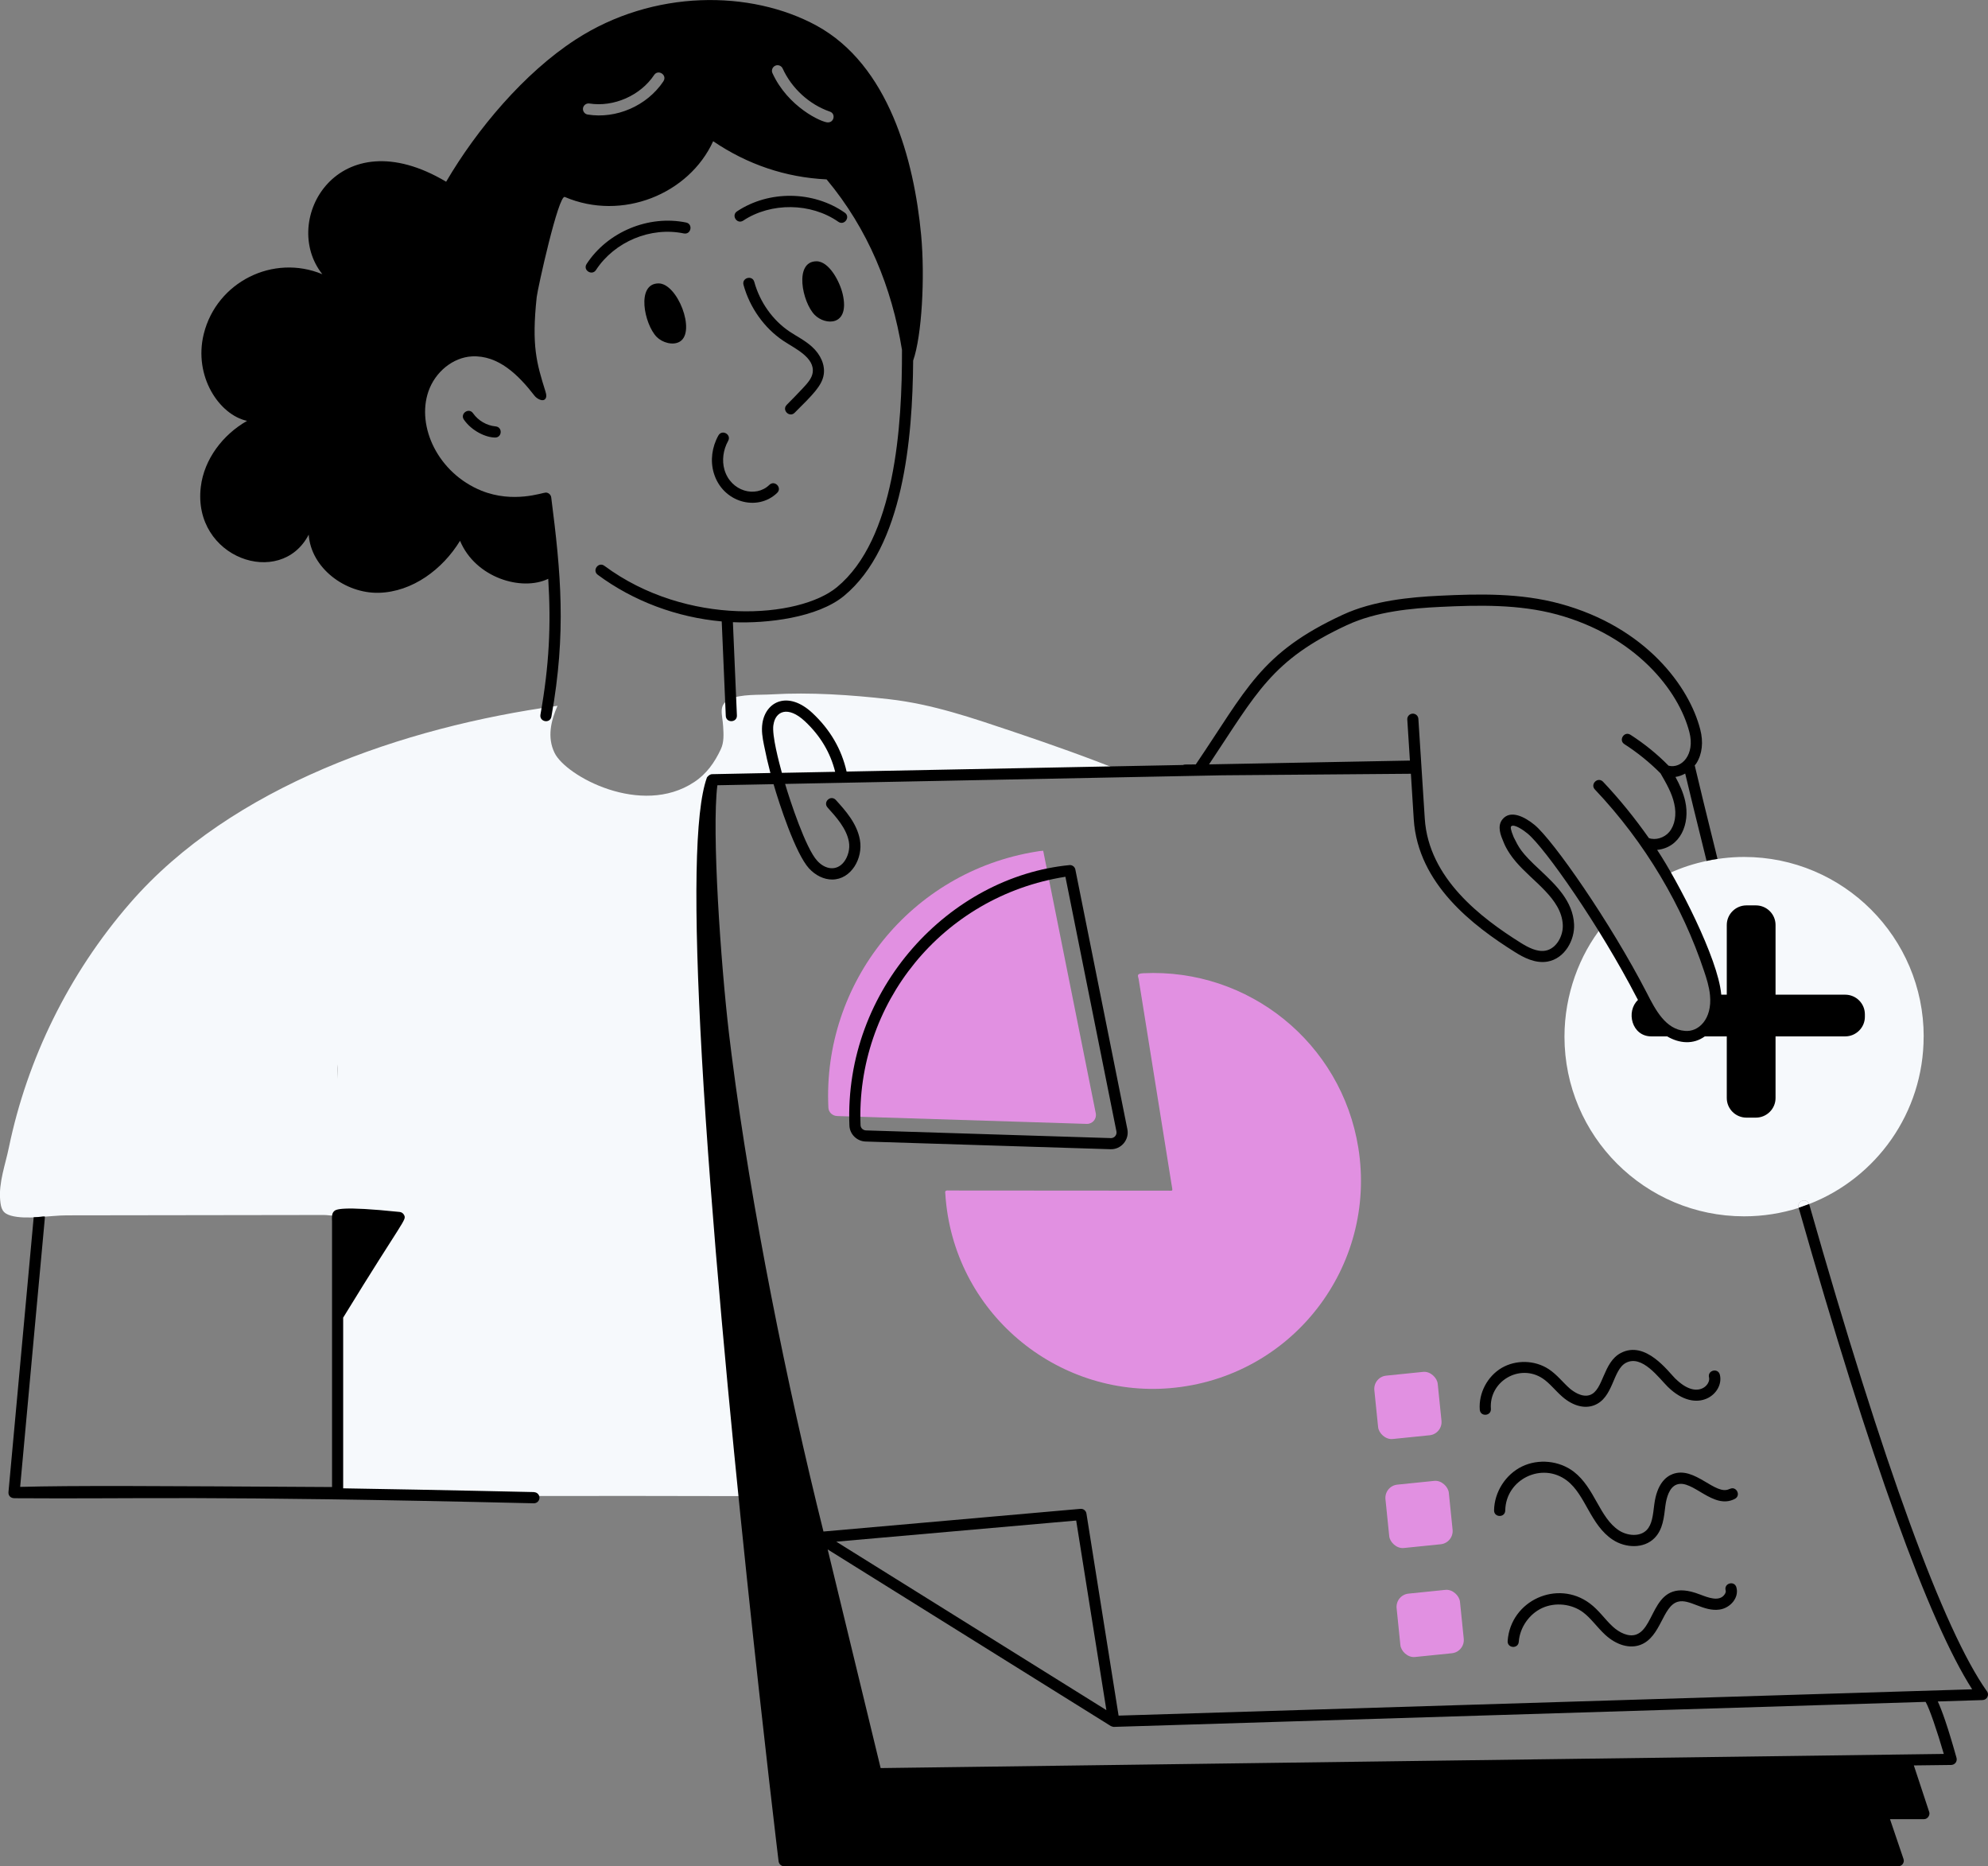 <?xml version="1.0" encoding="UTF-8"?><svg id="Layer_1" xmlns="http://www.w3.org/2000/svg" viewBox="0 0 387.67 363.86"><rect x="0" y="0" width="387.67" height="363.86" fill="#808080" stroke="none"/><defs><style>.cls-1,.cls-2,.cls-3,.cls-4{stroke-width:0px;}.cls-2{fill:#f6f9fc;}.cls-3{fill:#e190e1;}.cls-4{fill:#e190e1;}</style></defs><g id="Add_Notes"><path class="cls-2" d="m157.76,291.7c-44.6-.1-90.86-.12-91.44.28-1.12.74-.49-89.17-.49-89.17l75.25-1.13c.17,1.54.36,3.06.57,4.6,4.44,34.7,12.42,70,16.12,85.43Z"/><path class="cls-2" d="m141.64,206.27h-72.14c-1.03,0-2.41-.29-3.18.55-.87.93-.51,2.48-.41,3.63.74,8.38-.87-10.06,1.97,23.01.07.93.49,2.32-.33,3.05-1.07.93-3.12.36-4.4.36-16.71.03-33.42.04-50.14.07-3.18,0-7.85.91-10.88.06-1.61-.46-1.93-1.29-2.09-2.97-.33-3.47,1.02-7.01,1.7-10.36,3.54-17.09,11.6-33.77,23.62-47.6,19.79-22.81,53.32-34.34,83.36-38.47-1.29,2.89-2.05,6.17-.58,9.17,2.18,4.53,16.91,12.55,27.23,5.7,2.41-1.58,3.99-3.83,5.19-6.4.65-1.36.55-2.94.46-4.44-.13-2.39-1.04-4.16,1.25-5.3,2.12-1.06,5.93-.81,8.27-.96,7.46-.44,15.38.1,22.81.94,8.53.97,16.25,3.66,24.33,6.37,7.18,2.42,14.33,4.93,21.37,7.78l-80.2,1.57c-1.1,15.48.28,34.77,2.79,54.24Z"/><path class="cls-2" d="m375.12,202.09c0,14.87-9.27,27.59-22.33,32.65-.48-1.28-2.43-.67-2.05.68,0,.02.02.05.02.06-3.35,1.07-6.93,1.65-10.65,1.65-19.34,0-35.03-15.67-35.03-35.03,0-8.23,2.94-15.94,7.4-21.52,7.98,12.69,8.5,16.46,11.55,19.37,1.69,1.63,4.2,2.63,6.45,1.93,2.34-.75,3.81-3.22,4.09-5.68.68-6.13-6.48-20.29-9.65-25.66,4.15-2.08,9.67-3.47,15.19-3.47,19.33,0,35.02,15.69,35.02,35.02Z"/><path class="cls-2" d="m352.79,234.74c-.66.29-1.34.51-2.04.74,0-.02-.02-.05-.02-.06-.38-1.35,1.58-1.96,2.05-.68Z"/><path class="cls-4" d="m184.38,232.21c-.11.13-.05.35-.04.51,1.45,23.11,21.71,39.79,43.83,37.91,23.79-2.02,40.42-23.72,36.71-46.86-3.29-20.49-21.43-35.03-41.94-34.03-1.43.07-.99.56-.9,1.13.21,1.31.39,2.41.6,3.72.71,4.42,5.07,31.68,5.81,36.28.23,1.46.37,1.26-.68,1.26-2.45,0-40.25-.03-42.68-.03-.2,0-.53-.07-.71.12Z"/><path class="cls-3" d="m163.21,217.58l48.72,1.53c1.11.03,1.97-.98,1.75-2.07l-10.25-51.18c-.42.01-.89.09-1.31.16-24.55,3.94-41.76,25.68-40.58,49.93.04.89.79,1.6,1.68,1.62Z"/><rect class="cls-4" x="268.33" y="267.79" width="12.42" height="12.42" rx="2.59" ry="2.59" transform="translate(575.46 518.75) rotate(174.18)"/><rect class="cls-4" x="270.5" y="289.04" width="12.42" height="12.42" rx="2.59" ry="2.59" transform="translate(581.94 560.92) rotate(174.18)"/><rect class="cls-4" x="272.66" y="310.3" width="12.42" height="12.42" rx="2.59" ry="2.59" transform="translate(588.42 603.1) rotate(174.18)"/><path class="cls-1" d="m104.12,290.89c-.35,0-16.99-.4-37.2-.73v-33.28c11.88-19.38,12.39-18.97,11.88-20-.17-.34-.49-.56-.86-.6-11.61-1.21-12.44-.47-12.79-.15-.52.47-.41,1.3-.4,2.01v51.77c-35.19-.21-50.49-.31-60.82-.03,5.11-55.95,4.85-52.25,4.8-52.72h-.36c-.83.1-1.13.14-1.8.15l-4.92,53.59c-.05.6.32,1.22,1.28,1.19,24.84.18,35.46-.56,101.18.99.59,0,1.07-.47,1.09-1.06.01-.6-.46-1.1-1.06-1.11Z"/><path class="cls-1" d="m387.46,329.73c-8.46-11.96-20.14-43.97-34.67-95l-2.04.74c13.97,49.05,25.34,80.59,33.83,93.87l-166.45,5.13-6.27-39.4c-.09-.56-.6-.97-1.18-.91l-50.1,4.42c-7.09-28.37-14.14-63.43-17.85-92.46-.02-.15-.05-.3-.06-.45-.18-1.37-.35-2.75-.51-4.14-1.61-13.71-3.39-39.43-2.27-48.44l10.96-.21c1.09,3.77,4.26,13.52,6.92,16.43,1.27,1.37,2.9,2.16,4.5,2.16,3.72,0,6.06-4.15,5.42-7.72-.57-3.23-2.85-5.75-4.7-7.79-.98-1.06-2.56.38-1.62,1.46,1.66,1.83,3.71,4.09,4.17,6.7.24,1.33-.15,2.87-.98,3.94-1.46,1.84-3.68,1.43-5.19-.24-2.25-2.4-5.34-11.84-6.27-14.99l85.21-1.68c.16,0,36.66-.3,36.82-.3.18,2.98.38,5.93.56,8.89.82,12.62,11.63,20.79,19.68,25.84,1.72,1.09,4,2.3,6.4,1.89,3.41-.6,5.35-4.27,5.18-7.31-.23-4.48-3.56-7.63-6.51-10.42-4.04-3.72-4.24-4.55-5.26-6.52-.62-1.48-.62-1.95-.51-2.1.51-.61,2.51.79,3.22,1.39,3.38,2.78,14.04,17.98,21.32,32.06.08.16.14.22.2.38-2.38,2.23-1.23,7.1,2.61,7.1h3.08c2.36,1.38,5.09,1.64,7.34,0h4.29v12.02c0,2.11,1.72,3.82,3.84,3.82h1.83c2.11,0,3.84-1.71,3.84-3.82v-12.02h13.58c2.11,0,3.84-1.71,3.84-3.81v-.5c0-2.11-1.72-3.82-3.84-3.82h-13.58v-13.59c0-2.11-1.72-3.82-3.84-3.82h-1.83c-2.11,0-3.84,1.71-3.84,3.82v13.59h-1.07s0-.08-.02-.11c-.62-6.94-8.42-22.01-12.49-28.12,4.51-.45,6.48-5.07,5.47-9.51-.38-1.69-1.09-3.23-1.9-4.71.66-.09,1.3-.33,1.9-.66.76,3.17,2.22,9.2,4.17,17.03.69-.17,1.4-.29,2.13-.39,0-.15-2.25-8.95-4.44-18.23.11-.15.24-.27.33-.42,1.13-1.8,1.39-4.15.74-6.61-2.12-8.28-10.56-19.93-27.33-24.49-7.75-2.11-15.86-1.93-23.48-1.56-5.66.27-12.93.94-18.91,3.72-16.08,7.44-18.73,14.57-28.65,29.17-2.01.04-2.17-.04-2.51.11l-65.58,1.28c-.98-4.36-3.22-8.2-6.67-11.42-4.69-4.37-9.06-2.31-9.74,1.96-.23,1.46.01,2.88.3,4.3.36,1.83.78,3.64,1.25,5.44l-11.39.23c-.46,0-1.01.57-1.01.72-2.34,6.57-2.66,24.45-.95,54.66,3.56,62.5,14.84,155.64,14.95,156.58.08.54.53.95,1.09.95h217.24c.76,0,1.28-.75,1.03-1.43l-2.63-7.75h6.61c.79,0,1.25-.87,1.03-1.42l-2.99-9.06,7.29-.09c.73-.03,1.22-.68,1.03-1.39-1.69-6.04-2.84-9.26-3.65-10.99l8.74-.27c.86-.03,1.36-1.02.85-1.72Zm-124.72-207.89c5.63-2.63,12.62-3.26,18.09-3.52,7.46-.36,15.36-.54,22.8,1.48,15.33,4.18,23.72,14.81,25.81,22.94,1.14,4.39-1.54,7.17-4.06,6.54-2.23-2.28-4.74-4.3-7.43-6.03-1.21-.78-2.39,1.06-1.18,1.83,2.54,1.63,4.91,3.55,7.04,5.69,1.09,1.89,2.22,3.82,2.67,5.89.5,2.14.14,4.21-.97,5.54-.97,1.16-2.7,1.66-3.97,1.19-2.72-3.87-5.69-7.55-8.94-10.99-1.04-1.04-2.56.5-1.59,1.51,9.84,10.38,17.09,22.77,21.29,35.4.48,1.42,1.01,3.08,1.16,4.71.46,4.7-2.28,7.22-4.89,6.96-3.77-.3-5.74-4.08-7.43-7.4-7.15-13.85-18.27-29.77-21.88-32.75-1.95-1.61-4.76-3.03-6.3-1.06-1.06,1.33-.27,3.2.21,4.32.08.16.58,1.72,2.4,3.87,3.29,3.91,8.92,7.19,9.18,12.32.12,2.13-1.22,4.67-3.38,5.06-1.65.29-3.38-.63-4.88-1.57-7.64-4.8-17.89-12.52-18.65-24.15-.41-6.49-.83-12.99-1.25-19.48-.03-.59-.54-1.04-1.15-1.01-.6.05-1.06.56-1.01,1.16.17,2.66.33,5.32.51,7.99-8.04.15,20.49-.39-39.17.74,9.33-13.99,12.19-20.33,26.95-27.18Zm-111.91,19.46c.38-2.67,2.83-3.75,6.1-.71,3.02,2.81,5,6.13,5.93,9.88l-10.39.2c-.54-2.01-1.98-7.32-1.65-9.36Zm59.03,155.13l5.89,36.97-52.67-32.84,46.78-4.12Zm169.19,45.51c-232.56,3.1-205.12,2.73-207.32,2.76l-10.33-42.63,55.21,34.43c.24.12.47.17.59.17h.03c2.78-.09-24.23.75,158.27-4.88.72,1.18,2.28,5.78,3.55,10.15Z"/><path class="cls-1" d="m208.63,168.65c-23.36,2.22-44.06,24.06-42.99,50.8.07,1.68,1.46,3.05,3.17,3.1l47.72,1.5c2.07.09,3.74-1.83,3.31-3.92l-10.14-50.61c-.1-.51-.55-.87-1.07-.87Zm7.96,53.23l-47.72-1.5c-.57-.02-1.04-.46-1.06-1.01-.94-23.59,15.86-44.63,39.95-48.44l9.95,49.64c.13.67-.36,1.32-1.11,1.32Z"/><path class="cls-1" d="m326.75,268.83c-1.43-1.41-5.84-7.59-10.69-5.05-3.49,1.83-3.35,7.21-6,8.18-1.61.58-3.4-.8-3.92-1.24-1.3-1.11-2.46-2.69-4.11-3.78-2.7-1.79-6.39-1.89-9.19-.26-2.79,1.64-4.51,4.9-4.28,8.13.1,1.45,2.27,1.29,2.17-.16-.39-5.37,5.61-8.88,10.1-5.91,1.35.89,2.51,2.43,3.9,3.62,2.01,1.72,4.23,2.31,6.08,1.63,3.86-1.42,3.63-6.92,6.26-8.3,3.16-1.65,6.45,3,8.16,4.68,5.77,5.66,11.06,1.25,10.15-2.36-.36-1.4-2.46-.86-2.11.53.37,1.46-2.31,4.4-6.52.27Z"/><path class="cls-1" d="m337.29,290.27c-2.76,1.46-6.76-4.53-11.11-2.89-1.35.51-3.06,1.94-3.58,5.87-.27,2.17-.42,3.95-1.5,5.05-1.34,1.37-3.79,1.11-5.39.07-3.83-2.5-4.71-8.31-8.83-11.46-2.83-2.16-6.88-2.56-10.08-1.01-3.2,1.55-5.39,4.98-5.45,8.54-.02,1.45,2.15,1.48,2.18.04.1-6.1,7.18-9.53,12.03-5.83,3.65,2.78,4.55,8.67,8.96,11.55,2.45,1.6,6.03,1.79,8.14-.37,1.62-1.66,1.82-3.99,2.1-6.29.21-1.58.76-3.57,2.19-4.11,3.1-1.15,7.11,5.02,11.36,2.78,1.27-.67.26-2.6-1.02-1.92Z"/><path class="cls-1" d="m331.45,310.84c-9.29-3.62-8.35,6.31-12.34,7.81-1.54.58-3.39-.41-4.6-1.52-1.55-1.42-2.68-3.18-4.5-4.54-6.32-4.71-15.44-.56-16.01,7.32-.1,1.45,2.07,1.6,2.17.16.2-2.78,2.04-5.42,4.57-6.58,2.54-1.16,5.73-.82,7.97.84,1.54,1.15,2.75,2.95,4.33,4.4,2.19,2,4.74,2.73,6.84,1.95,4.06-1.52,4.29-7.58,7.32-8.41,2.28-.63,5,2.01,8.16,1.52,2.05-.31,3.81-2.29,3.25-4.32-.39-1.39-2.48-.81-2.1.58.06.23.01.47-.16.73-1.02,1.59-3.27.68-4.9.05Z"/><path class="cls-1" d="m153.42,78.93c-1.02,1.01.53,2.55,1.54,1.54,3.59-3.57,5.33-5.29,5.67-7.44.29-1.86-.58-3.9-2.32-5.46-1.37-1.23-2.93-1.98-4.36-2.94-3.27-2.2-5.77-5.72-6.86-9.67-.38-1.39-2.48-.81-2.1.58,1.22,4.44,4.05,8.41,7.74,10.89,2.25,1.51,6.21,3.26,5.74,6.26-.16,1.05-.98,2-1.88,2.96-1.04,1.11-2.1,2.2-3.18,3.28Z"/><path class="cls-1" d="m133.35,45.51c1.42.28,1.84-1.84.44-2.13-7.32-1.5-15.3,1.81-19.39,8.07-.8,1.22,1.04,2.38,1.82,1.19,3.61-5.53,10.66-8.48,17.13-7.13Z"/><path class="cls-1" d="m164.73,41.46c-6.13-4.28-14.77-4.39-21-.26-1.19.79,0,2.6,1.2,1.81,5.42-3.59,13.22-3.5,18.55.23,1.18.82,2.43-.96,1.25-1.78Z"/><path class="cls-1" d="m128.39,55.25c-4.37.06-2.76,7.94-.34,10.43,1.05,1.08,3.17,1.76,4.55.9,3.15-1.97-.5-11.38-4.21-11.33Z"/><path class="cls-1" d="m164.34,57.38c-.56-2.46-2.66-6.47-5.15-6.44-4.37.06-2.76,7.94-.34,10.43,2.07,2.13,6.91,2.26,5.49-3.99Z"/><path class="cls-1" d="m140.09,84.9c-1.27,2.27-1.6,4.92-.91,7.28,1.7,5.82,8.54,7.62,12.37,3.91,1.03-1-.49-2.56-1.52-1.56-2.68,2.6-7.53,1.27-8.76-2.96-.52-1.78-.25-3.87.72-5.61.7-1.25-1.19-2.32-1.9-1.06Z"/><path class="cls-1" d="m92.25,80.57c-.82-1.18-2.61.07-1.78,1.25,1.55,2.22,4.28,3.48,6.09,3.48,1.37,0,1.47-2.04.1-2.17-1.75-.16-3.4-1.12-4.41-2.56Z"/><path class="cls-1" d="m141.53,139.56c.06,1.45,2.24,1.34,2.17-.09l-.78-18.17c6.67.29,16.52-.88,21.67-5.13,11.59-9.57,13.37-30.75,13.48-45.87,1.7-4.84,2.32-16.24,1.56-24.45-1.39-14.81-6.37-33.16-20.37-40.84-12.85-7.01-31.88-7.13-47.02,2.71-10.02,6.5-19.24,17.47-25.24,27.71-21.11-12.58-32.48,7.57-24.14,18.03-9.58-3.99-20.59,1.5-23.12,11.62-2.05,8.29,3.03,15.81,8.44,16.97-4.71,2.68-8.37,7.46-9.02,12.85-1.68,13.88,15.56,19.9,21.04,9.33.45,6.53,7.14,11.5,13.67,11.34,6.54-.17,12.43-4.56,15.84-10.14,3.01,7.23,12.04,9.91,17.2,7.41.56,8.98.2,16.84-1.52,26.48-.25,1.41,1.88,1.83,2.14.38,2.94-16.38,1.84-28.05-.04-42.74-.06-.48-.5-.93-1.07-.93-.64,0-6.29,2.14-12.52-.36-8.51-3.45-12.71-12.54-10.36-19.35,1.32-3.83,4.8-6.64,8.48-6.84,5.16-.27,9.08,3.62,12.23,7.69.38.49,1.39,1.11,1.93.74.5-.34.36-1.02.19-1.58-1.74-5.56-2.73-8.9-1.71-18.42.19-1.68,4.25-20.03,5.48-19.51,11.16,4.77,24.22-.56,28.93-10.87,6.64,4.51,14.1,7.06,22.12,7.44,8.08,9.68,12.72,21.05,14.7,33.24.04,14.82-1.32,36.88-12.69,46.27-7.39,6.09-29.26,7.74-45.34-4.17-1.16-.86-2.45.89-1.29,1.75,6.95,5.15,15.43,8.3,24.17,9.09l.79,18.41Zm-12.16-123.71c-3.23,4.83-9.24,7.37-14.77,6.48-.59-.09-1-.65-.91-1.25.1-.58.65-.99,1.25-.9,4.74.74,9.95-1.55,12.62-5.56.79-1.18,2.61,0,1.81,1.22Zm32.1,8.02c-1.3,0-7.86-3.07-10.84-9.62-.25-.54,0-1.19.55-1.44.54-.25,1.19,0,1.44.54,1.76,3.87,5.19,7.02,9.21,8.41,1.15.38.86,2.1-.36,2.1Z"/></g></svg>